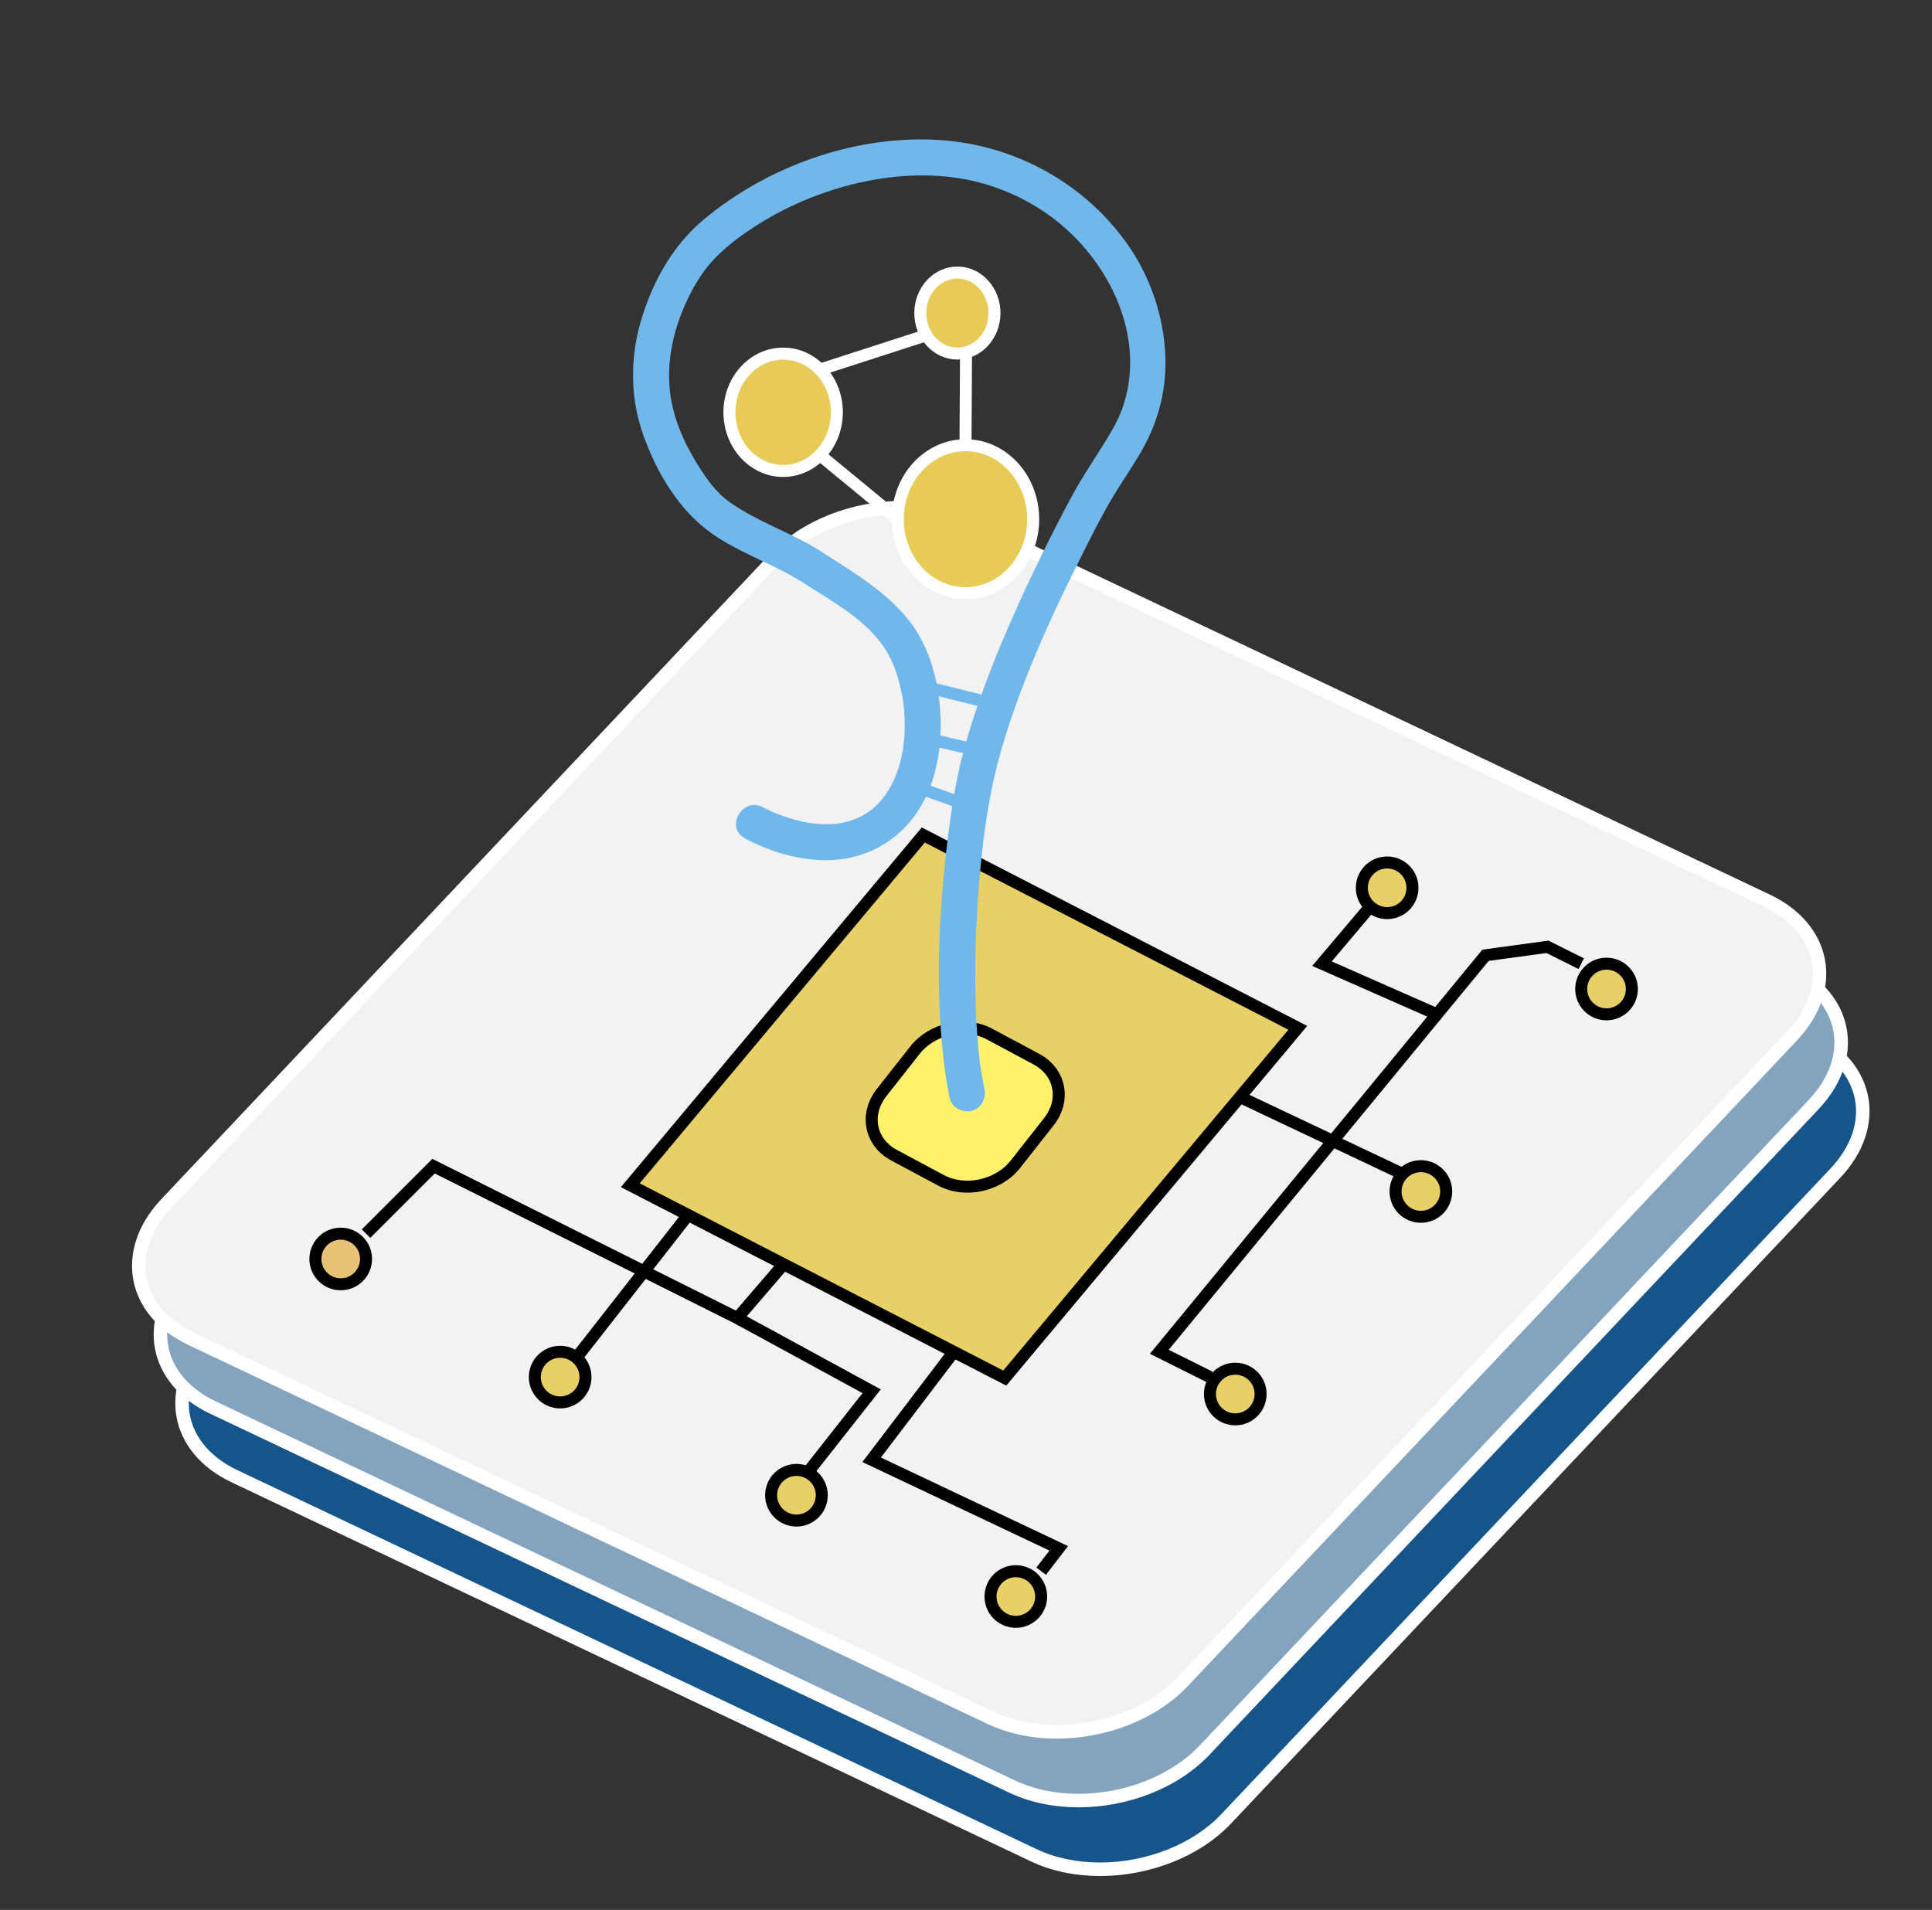 <?xml version="1.0" encoding="utf-8"?>
<!-- Generator: Adobe Illustrator 26.3.1, SVG Export Plug-In . SVG Version: 6.00 Build 0)  -->
<svg version="1.1" id="Layer_1" xmlns="http://www.w3.org/2000/svg" xmlns:xlink="http://www.w3.org/1999/xlink" x="0px" y="0px"
	 viewBox="0 0 321.97 318.35" style="enable-background:new 0 0 321.97 318.35;" xml:space="preserve">
<rect x="0" y="0" width="321.97" height="318.35" fill="#333333" stroke="none"/>
<style type="text/css">
	.st0{fill:#16558C;}
	.st1{fill:#FFFFFF;}
	.st2{fill:#84A3BF;}
	.st3{fill:#F2F2F2;}
	.st4{fill:#E8D066;stroke:#000000;stroke-width:2;stroke-miterlimit:10;}
	.st5{fill:#E8C274;stroke:#000000;stroke-width:2;stroke-miterlimit:10;}
	.st6{fill:#FFF16C;stroke:#000000;stroke-width:2;stroke-miterlimit:10;}
	.st7{fill:none;stroke:#000000;stroke-width:2;stroke-miterlimit:10;}
	.st8{fill:#E8CB56;stroke:#FFFFFF;stroke-width:2;stroke-miterlimit:10;}
	.st9{fill:#70B7EB;}
	.st10{fill:none;stroke:#70B7EB;stroke-width:2;stroke-miterlimit:10;}
</style>
<g>
	<g>
		<path class="st0" d="M183.33,311.58c-4.02,0-7.85-0.81-11.08-2.34L39.08,246.06c-4.71-2.24-7.75-5.79-8.54-10
			c-0.8-4.24,0.76-8.68,4.37-12.51l101.51-107.6c4.9-5.19,12.95-8.42,21.02-8.42c4.02,0,7.85,0.81,11.08,2.34l133.18,63.17
			c4.72,2.24,7.75,5.79,8.54,10c0.8,4.24-0.75,8.68-4.37,12.51l-101.51,107.6C199.45,308.35,191.4,311.58,183.33,311.58z"/>
		<path class="st1" d="M157.44,108.66L157.44,108.66c3.86,0,7.52,0.77,10.59,2.23l133.18,63.17c4.38,2.08,7.19,5.34,7.92,9.19
			c0.73,3.87-0.72,7.97-4.08,11.53L203.53,302.39c-4.69,4.97-12.43,8.06-20.2,8.06c-3.86,0-7.52-0.77-10.59-2.23L39.56,245.05
			c-4.38-2.08-7.19-5.34-7.92-9.19c-0.73-3.87,0.72-7.97,4.08-11.53l101.51-107.61C141.93,111.75,149.67,108.66,157.44,108.66
			 M157.43,106.41c-8.11,0-16.52,3.14-21.83,8.77L34.09,222.78c-7.98,8.46-5.96,19.34,4.51,24.3l133.18,63.17
			c3.5,1.66,7.49,2.45,11.56,2.45c8.11,0,16.52-3.14,21.83-8.77l101.51-107.61c7.98-8.46,5.96-19.34-4.51-24.3l-133.18-63.17
			C165.5,107.2,161.5,106.41,157.43,106.41L157.43,106.41z"/>
	</g>
	<g>
		<path class="st2" d="M179.73,300.12c-4.02,0-7.85-0.81-11.08-2.34L35.47,234.61c-4.71-2.24-7.75-5.79-8.54-10
			c-0.8-4.24,0.76-8.68,4.37-12.51l101.51-107.61c4.9-5.19,12.95-8.42,21.02-8.42c4.02,0,7.85,0.81,11.08,2.34l133.18,63.17
			c4.72,2.24,7.75,5.79,8.54,10c0.8,4.24-0.76,8.68-4.37,12.51l-101.51,107.6C195.85,296.9,187.8,300.12,179.73,300.12z"/>
		<path class="st1" d="M153.83,97.2L153.83,97.2c3.86,0,7.52,0.77,10.59,2.23l133.18,63.17c4.38,2.08,7.19,5.34,7.92,9.19
			c0.73,3.87-0.72,7.97-4.08,11.53L199.93,290.94c-4.69,4.97-12.43,8.06-20.2,8.06c-3.86,0-7.52-0.77-10.59-2.23L35.96,233.59
			c-4.38-2.08-7.19-5.34-7.92-9.19c-0.73-3.87,0.72-7.97,4.08-11.53l101.51-107.61C138.33,100.29,146.07,97.2,153.83,97.2
			 M153.83,94.95c-8.11,0-16.52,3.14-21.83,8.77L30.49,211.33c-7.98,8.46-5.96,19.34,4.51,24.3l133.18,63.17
			c3.5,1.66,7.49,2.45,11.56,2.45c8.11,0,16.52-3.14,21.83-8.77l101.51-107.61c7.98-8.46,5.96-19.34-4.51-24.3L165.39,97.4
			C161.9,95.74,157.9,94.95,153.83,94.95L153.83,94.95z"/>
	</g>
	<g>
		<path class="st3" d="M176.13,288.67c-4.02,0-7.85-0.81-11.08-2.34L31.87,223.16c-4.71-2.24-7.75-5.79-8.54-10
			c-0.8-4.24,0.76-8.68,4.37-12.51L129.21,93.04c4.9-5.19,12.95-8.42,21.02-8.42c4.02,0,7.85,0.81,11.08,2.34l133.18,63.17
			c4.72,2.24,7.75,5.79,8.54,10c0.8,4.24-0.76,8.68-4.37,12.51L197.14,280.25C192.25,285.45,184.19,288.67,176.13,288.67z"/>
		<path class="st1" d="M150.23,85.75L150.23,85.75c3.86,0,7.52,0.77,10.59,2.23L294,151.15c4.38,2.08,7.19,5.34,7.92,9.19
			c0.73,3.87-0.72,7.97-4.08,11.53L196.33,279.48c-4.69,4.97-12.43,8.06-20.2,8.06c-3.86,0-7.52-0.77-10.59-2.23L32.35,222.14
			c-4.38-2.08-7.19-5.34-7.92-9.19c-0.73-3.87,0.72-7.97,4.08-11.53L130.03,93.81C134.72,88.84,142.46,85.75,150.23,85.75
			 M150.23,83.5c-8.11,0-16.52,3.14-21.83,8.77L26.88,199.88c-7.98,8.46-5.96,19.34,4.51,24.3l133.18,63.17
			c3.5,1.66,7.49,2.45,11.56,2.45c8.11,0,16.52-3.14,21.83-8.77l101.51-107.61c7.98-8.46,5.96-19.34-4.51-24.3L161.79,85.95
			C158.29,84.29,154.3,83.5,150.23,83.5L150.23,83.5z"/>
	</g>
</g>
<circle class="st4" cx="267.73" cy="164.85" r="4.22"/>
<circle class="st5" cx="56.78" cy="209.85" r="4.22"/>
<circle class="st4" cx="231.17" cy="147.98" r="4.22"/>
<polygon class="st4" points="167.44,229.7 105.04,197.56 153.87,139.18 216.28,171.32 "/>
<path class="st6" d="M156.82,196.74l-7.81-4.18c-4.01-2.14-4.94-6.82-2.09-10.45l5.56-7.07c2.85-3.63,8.41-4.83,12.41-2.69
	l7.81,4.18c4.01,2.14,4.94,6.82,2.09,10.45l-5.56,7.07C166.38,197.68,160.82,198.88,156.82,196.74z"/>
<circle class="st4" cx="93.35" cy="229.54" r="4.22"/>
<circle class="st4" cx="132.73" cy="249.23" r="4.22"/>
<circle class="st4" cx="169.29" cy="266.11" r="4.22"/>
<line class="st7" x1="96.05" y1="226.33" x2="114.67" y2="202.52"/>
<polyline class="st7" points="61,205.63 72.25,194.38 122.88,219.7 130.59,210.72 "/>
<polyline class="st7" points="134.94,245.01 145.26,231.9 122.88,219.7 "/>
<polyline class="st7" points="173.51,261.89 176.44,258.08 145.26,243.32 158.95,225.32 "/>
<path class="st7" d="M-0.04,48.37"/>
<circle class="st4" cx="205.86" cy="232.36" r="4.22"/>
<circle class="st4" cx="236.79" cy="198.6" r="4.22"/>
<path class="st4" d="M163.18,251.8"/>
<polyline class="st7" points="263.52,160.63 257.89,157.82 247.56,159.23 193.2,225.32 201.64,229.54 "/>
<line class="st7" x1="233.98" y1="195.79" x2="206.64" y2="182.85"/>
<polyline class="st7" points="228.36,151.1 220.31,160.63 239.46,169.07 "/>
<g>
	<ellipse class="st8" cx="130.51" cy="68.72" rx="8.95" ry="9.78"/>
	<ellipse class="st8" cx="159.55" cy="52.18" rx="6.18" ry="6.75"/>
	<ellipse class="st8" cx="160.9" cy="86.54" rx="11.28" ry="12.33"/>
	<line class="st8" x1="136.64" y1="61.61" x2="154.39" y2="55.87"/>
	<line class="st8" x1="160.99" y1="58.74" x2="160.9" y2="74.21"/>
	<line class="st8" x1="149.62" y1="86.54" x2="136.64" y2="75.85"/>
</g>
<g>
	<g>
		<g>
			<path class="st9" d="M164.05,181.44c-0.23-1.09-0.43-2.19-0.6-3.29c-0.02-0.13-0.12-0.83-0.09-0.59
				c0.03,0.23-0.06-0.48-0.08-0.62c-0.08-0.65-0.15-1.31-0.21-1.97c-0.27-2.75-0.42-5.51-0.49-8.27c-0.16-6.07,0.03-12.15,0.49-18.2
				c0.44-5.8,1.01-10.89,2.1-16.48c1.23-6.34,3.29-12.5,5.62-18.51c2.75-7.11,6.01-14.01,9.43-20.81c1.66-3.3,3.29-6.62,5.19-9.79
				c1.51-2.52,3.2-4.94,4.68-7.48c3.2-5.47,4.6-11.46,4.01-17.79c-0.58-6.19-2.78-12.16-6.41-17.22
				c-7.48-10.4-19.41-16.62-32.17-17.14c-13.6-0.56-27.58,4.53-38.04,13.14c-5.16,4.24-8.48,10.07-10.47,16.4
				c-2,6.35-2.08,13.2,0.13,19.5c2.2,6.29,5.94,12.69,11.45,16.58c4.78,3.38,10.47,5.13,15.37,8.3c4.95,3.2,10.92,6.36,13.93,11.62
				c0.31,0.55,0.59,1.11,0.86,1.69c0.06,0.13,0.11,0.25,0.17,0.38c-0.02-0.05-0.16-0.39-0.03-0.07c0.12,0.31,0.24,0.62,0.35,0.94
				c0.41,1.16,0.73,2.35,0.98,3.55c0.12,0.59,0.23,1.19,0.32,1.79c0.05,0.35,0,0.03,0-0.04c0.02,0.15,0.04,0.31,0.05,0.46
				c0.04,0.36,0.07,0.72,0.1,1.08c0.09,1.29,0.11,2.58,0.04,3.87c-0.24,4.42-1.69,9.05-4.98,12.05c-0.11,0.1-0.6,0.52-0.47,0.41
				c0.13-0.11-0.39,0.28-0.51,0.37c-0.59,0.4-1.21,0.77-1.86,1.06c-1.22,0.55-2.7,0.88-3.89,0.97c-2.88,0.21-5.22-0.22-7.98-1.13
				c-0.53-0.17-1.05-0.36-1.56-0.56c-0.11-0.04-0.78-0.32-0.43-0.17c0.36,0.15-0.24-0.11-0.34-0.15c-0.52-0.24-1.03-0.49-1.54-0.76
				c-3.4-1.83-6.44,3.35-3.03,5.18c4.12,2.21,8.89,3.65,13.58,3.64c6.32-0.01,12.02-3.07,15.39-8.41
				c2.85-4.52,3.86-10.17,3.64-15.44c-0.23-5.3-1.56-11-4.71-15.36c-3.83-5.28-9.65-8.67-15.04-12.15
				c-4.9-3.17-10.59-4.92-15.37-8.3c-2.3-1.63-3.84-3.81-5.46-6.43c-1.69-2.74-3.08-5.62-3.9-8.74c-1.57-5.92-0.63-12.14,1.94-17.85
				c1.19-2.66,2.65-5.18,4.5-7.19c2.01-2.2,4.24-3.88,6.7-5.5c5.49-3.62,11.61-6.18,18.03-7.61c6.15-1.37,12.71-1.63,18.81-0.22
				c5.52,1.28,10.72,3.91,14.94,7.56c8.49,7.34,13.73,19.35,9.85,30.33c-0.36,1.01-0.77,1.9-1.41,3.08
				c-0.68,1.25-1.43,2.46-2.19,3.66c-1.7,2.67-3.44,5.32-4.94,8.12c-3.63,6.78-7.02,13.72-10.1,20.77
				c-3.02,6.91-5.76,13.97-7.75,21.25c-1.4,5.13-2.18,10.42-2.81,15.69c-1.39,11.62-1.93,23.59-0.67,35.25
				c0.26,2.4,0.59,4.79,1.1,7.15c0.34,1.58,2.19,2.51,3.69,2.1C163.6,184.68,164.4,183.03,164.05,181.44L164.05,181.44z"/>
		</g>
	</g>
	<line class="st10" x1="149.68" y1="130.1" x2="161.5" y2="134.31"/>
	<line class="st10" x1="152.19" y1="122.55" x2="163.68" y2="125.26"/>
	<line class="st10" x1="152.71" y1="114.1" x2="166.16" y2="117.45"/>
</g>
</svg>
